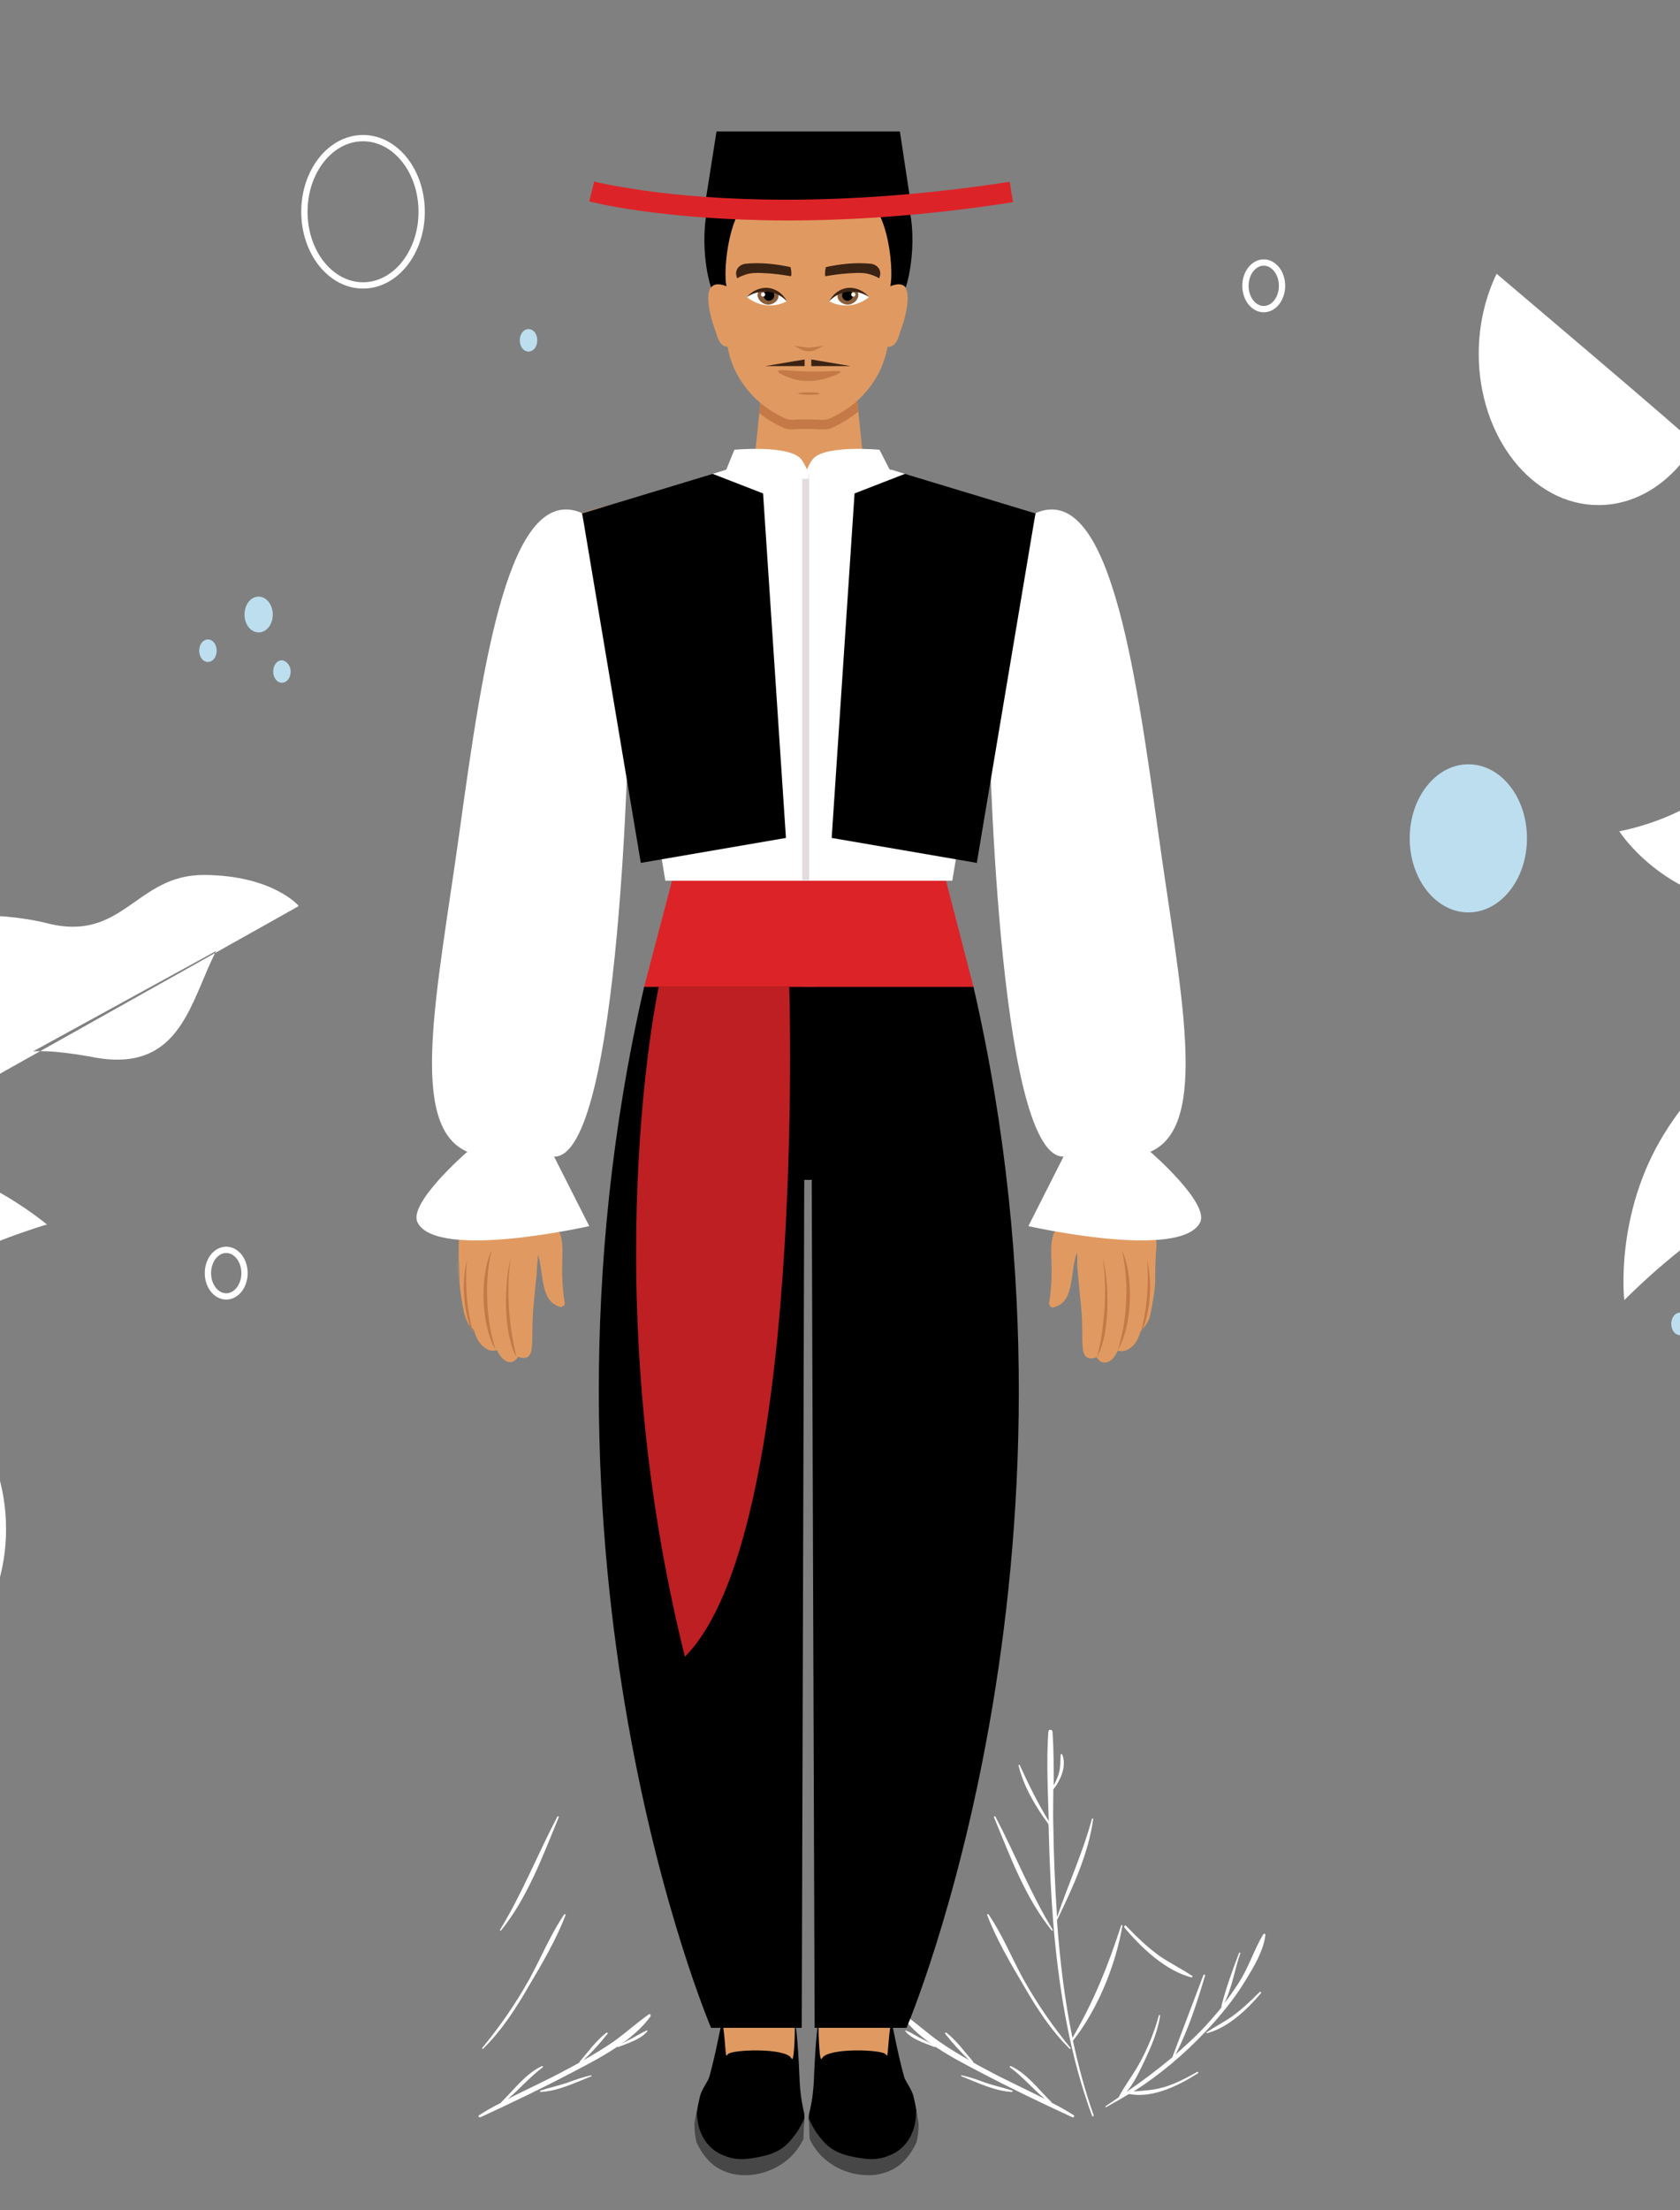 <?xml version="1.0" encoding="utf-8"?>
<!-- Generator: Adobe Illustrator 26.0.1, SVG Export Plug-In . SVG Version: 6.00 Build 0)  -->
<svg version="1.1" id="Layer_1" xmlns="http://www.w3.org/2000/svg" xmlns:xlink="http://www.w3.org/1999/xlink" x="0px" y="0px"
	 viewBox="0 0 404 531.2" style="enable-background:new 0 0 404 531.2;" xml:space="preserve">
<rect x="0" y="0" width="404" height="531.2" fill="#808080" stroke="none"/>
<style type="text/css">
	.st0{fill:#FFFFFF;}
	.st1{fill:#BDDEEF;}
	.st2{fill:none;stroke:#FFFFFF;stroke-width:1.515;stroke-miterlimit:10;}
	.st3{fill:#C098EA;}
	.st4{fill:#4C6580;}
	.st5{fill:#E09A61;}
	.st6{fill:#C47947;}
	.st7{fill:#4D4D4D;}
	.st8{fill:#8A5D3B;}
	.st9{fill:#3B2314;}
	.st10{fill:#DC2428;}
	.st11{fill:#BD1F22;}
	.st12{fill:#E2DCDC;}
	.st13{fill:#474747;}
</style>
<path class="st0" d="M407.6,106.7c-5.3,8.9-13.7,14.7-23.2,14.7c-15.9,0-28.8-16.3-28.8-36.4c0-7,1.6-13.6,4.3-19.2
	C360,65.9,405.2,104.1,407.6,106.7"/>
<path class="st0" d="M-77.6,299.6c4.4-22.4,13.3-53.2,30.2-72.7c4.5-1.5,9.2-2.8,13.9-3.8c16.3-3.6,32.8-4.2,44.8-1.2
	c18.4,4.7,21.3-11.7,37.8-11.6s22.7,7.4,22.7,7.4"/>
<path class="st0" d="M-71.8,298.4c31.1-35.1,66.3-17.5,83.1-4.1c0,0-27,7.8-42.7,21.3c-21.2,16.1-27-5.7-50.3,11.7"/>
<path class="st0" d="M71.8,217.8c-30.3-4.7-15.7,43.6-50.4,36.1c-16.5-2.8-21.3-1.3-30.1,8.6c-29.5,18.7-36.5-17.5-63.2,35.9"/>
<path class="st0" d="M475.4,271.7c0-0.4,0-0.8,0-1.2c-5.7,2.8-11,4.6-15.8,5.3c-3.1,0.5-12.9,1.4-25,6.2
	c-13.9,5.6-24.4,13.6-29.8,17.9c-6.1,4.8-10.9,9.3-14.2,12.6c0,0-2.4-20.6,9.6-40s26-23.3,35.4-34.5c8-9.6,6.5-16.9,12.3-27.6
	c-7.6,4.6-16.4,8.5-26.6,7.5c-21.8-2.1-31.9-18.1-31.9-18.1s15.3-2.7,23.4-11.2s14.8-27,30.5-31.5c0.2-0.1,0.4-0.1,0.6-0.1
	C443.9,156.9,477.3,232,475.4,271.7"/>
<path class="st0" d="M156.1,484.1c-3,2.1-5.7,4.6-8.7,6.7c-2.3,1.6-4.7,3-7.1,4.4c2.1-2,4.1-4.2,5.9-6.5l-0.3-0.2
	c-2.5,1.9-4.4,4.6-6.5,7v0.2c-1,0.6-2,1.1-3.1,1.7c-4.6,2.5-9.5,4.7-14.2,7.1c2.9-2.4,5.3-5.3,8.4-7.6c0.2-0.1,0-0.4-0.2-0.3
	c-3.9,1.8-6.7,5.7-9.7,8.6l-0.1,0.2c-1.8,0.9-3.6,1.9-5.3,3c-0.3,0.2,0,0.6,0.3,0.5c7.6-3.5,15.1-7.1,22.5-11
	c6.3-3.3,14.1-7.3,18.4-13.2C156.6,484.3,156.3,484,156.1,484.1"/>
<path class="st0" d="M135.7,460.1c-3.3,4.8-5.6,10.5-8.4,15.6c-3.3,5.9-7.1,11.4-11.4,16.6l0.2,0.2c4.5-4.4,8-9.8,11.1-15.2
	c3.2-5.4,6.6-11.2,8.8-17C136.1,460.1,135.8,460,135.7,460.1"/>
<path class="st0" d="M134.1,436.5c-4.8,9.1-8.5,18.6-13.9,27.4l0.2,0.2c6.4-7.8,10.2-18.2,14-27.4L134.1,436.5z"/>
<path class="st0" d="M142.2,498.8c-2,0.4-3.9,1.1-5.8,1.8c-2.1,0.7-4.4,1.2-6.5,1.9v0.3c4.1-0.1,8.6-2.3,12.4-3.8L142.2,498.8z"/>
<path class="st0" d="M155.6,488c-1.2,0.5-2.3,1.2-3.4,1.8c-1.2,0.6-2.4,1.2-3.6,1.9c-0.2,0.1-0.1,0.4,0.1,0.3c2.3-0.9,5.5-1.9,7-3.8
	L155.6,488z"/>
<path class="st0" d="M286.8,475c-2.6-1.8-5.4-3.1-8-4.9c-2.9-2.1-5.5-4.6-8-7.2c-0.2-0.3-0.6,0.1-0.4,0.4c4.1,4.9,9.9,10.4,16.2,12
	L286.8,475z"/>
<path class="st0" d="M245.2,424.2c2.1,4.6,4.3,9.1,7,13.5c-0.2-7.1-0.6-14.4-0.1-21.5c0.1-0.6,0.9-0.6,1,0c0.3,4.3,0.3,8.6,0.3,12.9
	c0.5-0.9,0.9-1.8,1.2-2.8c0.5-1.5,0.3-3.1,0.5-4.7h0.3c1.2,2.8-0.3,6.2-2.1,8.5c0,3-0.1,5.9,0,8.8c0.1,7.3,0.4,14.6,0.9,21.9
	c2.7-8,6.2-15.5,8.4-23.7h0.3c-1.1,8.4-5,16.7-8.6,24.2l-0.1,0.1v0.5c0.7,9.4,1.8,18.7,3.7,27.9c5.1-8.7,8.6-17.4,11.7-27
	c0.1-0.2,0.4-0.1,0.3,0.1c-1.6,9.4-5.9,20-11.8,27.5H258c1.3,6.1,2.9,12.1,5,18c0.1,0.3-0.3,0.4-0.4,0.1
	c-5.2-14.1-7.7-28.9-9.1-43.8c-0.7-8.1-1.1-16.3-1.3-24.5c0-0.6,0-1.2-0.1-1.8c-3.1-4.2-6-9.1-7.2-14.2H245.2z"/>
<path class="st0" d="M217.3,484.1c3,2.1,5.7,4.6,8.7,6.7c2.3,1.6,4.7,3,7.1,4.4c-2.1-2-4.1-4.2-5.9-6.5l0.3-0.2
	c2.5,1.9,4.4,4.6,6.5,7v0.2c1,0.6,2,1.1,3.1,1.7c4.6,2.5,9.5,4.7,14.2,7.1c-2.9-2.4-5.3-5.3-8.4-7.6c-0.2-0.1,0-0.4,0.2-0.3
	c3.9,1.8,6.7,5.7,9.7,8.6l0.1,0.2c1.8,0.9,3.6,1.9,5.3,3c0.3,0.2,0,0.6-0.3,0.5c-7.6-3.5-15.1-7.1-22.5-11
	c-6.3-3.3-14.1-7.3-18.4-13.2C216.8,484.3,217.1,484,217.3,484.1"/>
<path class="st0" d="M265.9,506.2c1.1-0.7,2.1-1.4,3.1-2.1l0,0c1.6-3.1,3.8-5.8,5.4-8.9c1.8-3.4,3.3-7.1,4.3-10.9l0.3,0.1
	c-0.6,4-2.2,7.6-3.9,11.2c-1.1,2.3-2.4,5.1-4.2,7.2c3.8-2.6,7.5-5.4,11-8.3c2.5-6.6,5-13.2,7.5-19.8c0.1-0.2,0.5-0.1,0.4,0.1
	c-1.9,6.4-4,13-7.1,19c1.9-1.7,3.8-3.4,5.6-5.2c2-2,3.8-4.1,5.5-6.2l-0.1-0.2c1.1-4.3,2.7-8.7,4.3-12.9l0.3,0.1
	c-1.4,3.9-2,8.4-3.9,12.1c1.2-1.5,2.3-3.1,3.4-4.8c2.5-3.8,3.7-8,6-11.8c0.1-0.2,0.5-0.1,0.5,0.1c-0.4,3.9-2.9,7.9-4.9,11.2
	c-2.7,4.4-6,8.4-9.5,12.1c-5.1,5.4-11,10.4-17.3,14.4c2.3-0.2,4.5-0.3,6.8-0.9c3-0.8,5.8-2.3,8.5-3.8c0.2-0.1,0.4,0.2,0.2,0.3
	c-4.7,3-10.9,6.1-16.6,5c-1.8,1.1-3.6,2.1-5.4,3.1C265.9,506.6,265.7,506.3,265.9,506.2"/>
<path class="st0" d="M237.7,460.1c3.3,4.8,5.6,10.5,8.4,15.6c3.3,5.9,7.1,11.4,11.4,16.6l-0.2,0.2c-4.5-4.4-8-9.8-11.1-15.2
	c-3.2-5.4-6.6-11.2-8.8-17C237.3,460.1,237.6,460,237.7,460.1"/>
<path class="st0" d="M239.3,436.5c4.8,9.1,8.5,18.6,13.9,27.4l-0.2,0.2c-6.4-7.8-10.2-18.2-14-27.4L239.3,436.5z"/>
<path class="st0" d="M231.2,498.8c2,0.4,3.9,1.1,5.8,1.8c2.1,0.7,4.4,1.2,6.5,1.9v0.3c-4.1-0.1-8.6-2.3-12.4-3.8L231.2,498.8z"/>
<path class="st0" d="M217.8,488c1.2,0.5,2.3,1.2,3.4,1.8c1.2,0.6,2.4,1.2,3.6,1.9c0.2,0.1,0.1,0.4-0.1,0.3c-2.3-0.9-5.5-1.9-7-3.8
	L217.8,488z"/>
<path class="st0" d="M290.1,488.5c2.1-1.4,4.3-2.5,6.4-4c2.3-1.7,4.4-3.7,6.4-5.7c0.2-0.2,0.5,0.1,0.3,0.3c-3.3,3.9-7.9,8.3-13,9.6
	L290.1,488.5z"/>
<path class="st1" d="M367.2,201.5c0,9.8-6.3,17.8-14.1,17.8s-14.1-8-14.1-17.8s6.3-17.8,14.1-17.8S367.2,191.6,367.2,201.5"/>
<path class="st1" d="M52.1,156.4c0,1.5-0.9,2.7-2.1,2.7c-1.2,0-2.1-1.2-2.1-2.7s0.9-2.7,2.1-2.7C51.2,153.7,52.1,154.9,52.1,156.4"
	/>
<path class="st1" d="M69.9,161.4c0,1.5-0.9,2.7-2.1,2.7s-2.1-1.2-2.1-2.7s0.9-2.7,2.1-2.7C68.9,158.8,69.9,160,69.9,161.4"/>
<path class="st1" d="M129.2,81.8c0,1.5-0.9,2.7-2.1,2.7c-1.2,0-2.1-1.2-2.1-2.7s0.9-2.7,2.1-2.7C128.3,79.1,129.2,80.3,129.2,81.8"
	/>
<path class="st1" d="M406.1,318.2c0,1.5-0.9,2.7-2.1,2.7s-2.1-1.2-2.1-2.7s0.9-2.7,2.1-2.7S406.1,316.7,406.1,318.2"/>
<path class="st1" d="M413.3,311c0,1.5-0.9,2.7-2.1,2.7s-2.1-1.2-2.1-2.7s0.9-2.7,2.1-2.7S413.3,309.5,413.3,311"/>
<path class="st1" d="M65.6,147.7c0,2.4-1.5,4.3-3.4,4.3s-3.4-1.9-3.4-4.3s1.5-4.3,3.4-4.3S65.6,145.4,65.6,147.7"/>
<ellipse class="st2" cx="54.4" cy="306" rx="4.4" ry="5.6"/>
<ellipse class="st2" cx="303.9" cy="68.7" rx="4.4" ry="5.6"/>
<ellipse class="st2" cx="87.3" cy="50.9" rx="14.1" ry="17.7"/>
<ellipse class="st2" cx="-28.1" cy="367.5" rx="28.8" ry="36.4"/>
<path class="st3" d="M198.2,360.2c0.5,0,1,0,1.4,0l0,0C199.2,360.2,198.7,360.2,198.2,360.2"/>
<path class="st3" d="M196.7,360.2c0.5,0,0.9,0,1.4,0C197.6,360.2,197.2,360.2,196.7,360.2L196.7,360.2z"/>
<polyline class="st4" points="516.5,49 469.3,49 469.3,-11.3 "/>
<g>
	<g>
		<g>
			<path class="st5" d="M110.1,301.5c0,2.1,0,4.3,0.2,6.5C110.3,305.7,110.1,303.5,110.1,301.5z M113.7,319.8
				c-0.1-0.1-0.2-0.2-0.3-0.3c0.1,0.2,0.3,0.5,0.4,0.7C113.8,320,113.8,319.9,113.7,319.8z M127.8,317c0.4-3.4,0.7-7.3,1-11.1
				C128.2,312.6,127.8,315.9,127.8,317z M135.2,314.1c0.1,0,0.2-0.1,0.2-0.2C135.3,314,135.3,314.1,135.2,314.1z M134.6,314.2
				c0.1,0,0.3,0,0.4,0C134.9,314.2,134.7,314.2,134.6,314.2z M110.1,300c0,0.4,0,0.9,0,1.4C110.1,300.9,110.1,300.5,110.1,300
				L110.1,300z"/>
			<path class="st5" d="M230.7,387.3c3.8,11.4,4.8,21.4,3.3,30.8c-3.1,19.6-15,34.1-20,53.2c-0.1,6.4,0.1,11.6,0.3,15.2
				c0.8,12.9,2.5,20.6-1.3,23.1c-1.2,0.8-2.6,0.9-3.9,1c-3.8,0.3-7-1.5-8.6-2.8c-5.2-4.3-4-12.7-3.5-20.6c0.3-4.8,0.5-8.6,1.1-11
				c-2.5-2.5-0.4-4.9,0.8-6.1c8-42.2-1.9-43.6,0.5-63.1c1.2-9.6,6.9-15.7,6.9-25.5c-0.6-7-8.4-20.5-4.4-33.9
				c-5.7-15.5-1.7-31.5-4.3-50.1c-0.8-6-2.3-13.3-3.7-19c-1.3,5.7-2.8,13-3.7,19c-2.6,18.6,1.4,34.6-4.3,50.1
				c4,13.4-3.8,26.9-4.4,33.9c0,9.8,5.7,15.9,6.9,25.5c2.4,19.6-7.5,20.9,0.5,63.1c1.2,1.2,3.2,3.6,0.8,6.1c0.8,3,0.9,6.5,1.2,10.7
				c0.5,5.6,0.8,10.6,0.2,14.4c-1.1,6.9-8.6,13.3-12.9,12.1c-5.4-1.5-5.7-15-5.7-16.2c-0.1-4.9,1-6.5,1.5-13.3
				c0.4-5.3,0.1-9.7-0.1-12.6c-5-19.1-16.9-33.6-20-53.2c-1.5-9.3-0.5-19.4,3.3-30.8c13.1-39.3-18.5-61.9-7.2-110.2l43.9,1.2
				l43.9-1.2C249.3,325.3,217.6,348,230.7,387.3z"/>
			<path class="st5" d="M277.8,308c0,0,0,2.3-1.1,7.6c-0.1,0.7-0.4,1.9-1.4,3.2c-0.4,0.5-0.7,0.8-1,1.1c-0.2,0.6-0.9,3.7-3.6,4.7
				c-0.6,0.2-1.4,0.2-1.9,0c-1,2.3-2.3,3-3.4,2.9c-0.9-0.1-1.5-1-1.7-1.3c-0.6,0.2-1.5,0.5-2.2,0.1c-1.6-0.8-1.1-3.7-1.3-9.3
				c0-1.1-0.4-4.4-1-11.1c-0.3-2.7,0-3.4-0.2-4.8c-1.8,4.5-0.4,11.9-5.6,13.1c-0.6,0.2-1.2-0.4-1.1-1.1c1-6.2,0.4-10,0.5-13.1
				c0-1.3,0.2-2.4,0.6-3.5c5.4-7.9,7.7-12,5.2-18.4c-4.6-11.7-9.5-21.9-10.5-31.3c-1.6-16,2.4-28.2,1.8-32.8c-0.5-3.9-12-15-12-44.4
				c-6.7,17.8-16,40-9.6,67.9c-7.5,7.5-61,7.5-68.5,0c6.4-27.9-3-50.1-9.6-67.9c0,29.4-11.5,40.5-12,44.4
				c-0.6,4.6,3.4,16.7,1.8,32.8c-0.9,9.4-5.9,19.6-10.5,31.3c-2.5,6.4-0.2,10.5,5.2,18.4c1.3,4-0.3,7.9,1.1,16.6c0,0.1,0,0.2,0,0.3
				c0,0.1-0.1,0.2-0.1,0.3c0,0.1-0.1,0.1-0.1,0.1c0,0,0,0-0.1,0c-0.1,0.1-0.1,0.1-0.2,0.2c-0.1,0-0.1,0-0.2,0.1c-0.1,0-0.3,0-0.4,0
				c0,0,0,0,0,0c-0.1,0-0.3-0.1-0.4-0.1c-0.1,0-0.1,0-0.2-0.1c-0.1,0-0.2-0.1-0.3-0.1c0,0-0.1,0-0.1-0.1c0,0,0,0,0,0
				c-3.7-1.8-3-7.9-4.3-12.1c-0.1,1.1-0.2,2.2-0.3,3.4c0,0.1,0,0.3,0,0.4c0,0.1,0,0.3,0,0.4c-0.7,6.7-1,10-1,11.1
				c-0.2,5.6,0.2,8.5-1.3,9.3c-0.7,0.4-1.6,0.1-2.2-0.1c-0.2,0.3-0.7,1.1-1.7,1.3c-1,0.1-2.3-0.6-3.4-2.9c-0.5,0.2-1.3,0.2-1.9,0
				c-2.3-0.9-3.2-3.3-3.5-4.4c-0.1-0.2-0.1-0.3-0.1-0.4c-0.1-0.1-0.2-0.2-0.3-0.3c0,0,0,0,0,0c-0.2-0.2-0.4-0.4-0.7-0.7
				c-0.9-1.2-1.2-2.5-1.4-3.2c-1.1-5.3-1.1-7.6-1.1-7.6v0c0-2.3-0.2-4.4-0.2-6.5v-0.1c0-0.5,0-0.9,0-1.4c0.1-4.4,0.5-8.4,0.5-10.8
				c1.3-3.6,3.7-6.5,5.6-10.4c-9.3-42.5,3.7-55.9,5-64.9c2.2-15-7.6-29.6,3.5-49.8c-3.5-18.4,1.3-31.8,10.2-38.5
				c1-1,9.6-4.1,15.3-4.7c9.7-0.8,21.1-5,26.5-9.4l17.4,3.7l16.8-4.3c5.5,4.4,17.4,9.2,27.1,10c5.7,0.6,14.2,3.7,15.3,4.7
				c8.8,6.7,13.6,20.1,10.2,38.5c11.1,20.2,1.3,34.8,3.5,49.8c1.3,9.1,14.3,22.4,5,64.9c1.9,3.9,4.3,6.8,5.6,10.4
				c0.1,1.9,0.2,5.9,0.3,10.8C277.8,302.5,277.8,305.2,277.8,308z"/>
			<g>
				<path class="st6" d="M164.9,121.8c4.6-3.8,18.6-2.6,23.9,1.1L164.9,121.8z"/>
				<path class="st6" d="M223.2,121.8c-4.6-3.8-18.6-2.6-23.9,1.1L223.2,121.8z"/>
				<path class="st6" d="M274.9,319.2c1.8-4.6,2.2-11.3,0.9-16.5c0.3,2.9,0.3,6.4-0.1,10.4c-0.3,2.6-0.8,4.9-1.3,7L274.9,319.2z"/>
				<path class="st6" d="M268.8,324.5c3.5-5.8,3.9-17.7,1-24c0.7,3.1,1.3,7.4,1,12.5C270.6,317.7,269.7,321.6,268.8,324.5z"/>
				<path class="st6" d="M263.8,326.2c3.2-5.6,3-17.7,1.4-23.8c0.6,4.2,0.8,9.5,0.1,15.5C265,320.9,264.5,323.7,263.8,326.2z"/>
				<path class="st6" d="M113.2,319.2c-1.8-4.6-2.2-11.3-0.9-16.5c-0.3,2.9-0.3,6.4,0.1,10.4c0.3,2.6,0.8,4.9,1.3,7L113.2,319.2z"/>
				<path class="st6" d="M119.2,324.5c-3.5-5.8-3.9-17.7-1-24c-0.7,3.1-1.3,7.4-1,12.5C117.4,317.7,118.3,321.6,119.2,324.5z"/>
				<path class="st6" d="M124.2,326.2c-3.2-5.6-3-17.7-1.4-23.8c-0.6,4.2-0.8,9.5-0.1,15.5C123.1,320.9,123.6,323.7,124.2,326.2z"/>
			</g>
			<path class="st7" d="M238.5,279.4c-2-12.6-4.4-30.4-10.5-43.5c-13,1.5-54.8,1.5-67.8,0c-6.1,13.1-8.6,30.9-10.5,43.5
				c14,1.3,31.3,0.9,44.4,0.9C207.2,280.3,224.5,280.7,238.5,279.4z"/>
			<g>
				<g>
					<polygon class="st5" points="208.4,118.4 180.7,118.4 180.9,115.9 181.4,111 181.4,110.9 182.6,99.3 183.5,90.4 205.6,90.4 
						206.4,98.9 207.6,110.5 207.7,111 208.2,116.1 					"/>
					<path class="st6" d="M206.4,98.9c-2.3,1.9-4.7,3.2-6.5,4c-0.5,0.2-1,0.3-1.6,0.3c-1.3,0-2.6-0.1-4-0.1c-1.4,0-2.8,0-4.1,0.1
						c-0.5,0-1.1-0.1-1.6-0.3c-1.7-0.7-3.8-1.9-6-3.6l0.9-8.9h22.1L206.4,98.9z"/>
				</g>
				<g>
					<path class="st5" d="M214,68.8c6.5-2.9,4,6.9,2.7,10.3c-0.5,1.3-1,4.6-3.4,4.2L214,68.8z"/>
					<path class="st5" d="M174.6,68.8c-6.5-2.9-4,6.9-2.7,10.3c0.5,1.3,1,4.6,3.4,4.2L174.6,68.8z"/>
				</g>
				<path class="st5" d="M214.2,70.4c-0.3,3.9-0.4,7.9-0.5,11.3c-0.2,1.7-0.7,4.3-2,7.2c-0.5,1-1.7,3.4-4.1,6
					c-2.8,3-5.9,4.7-8.1,5.7c-0.5,0.2-1,0.3-1.6,0.3c-1.2,0-2.5-0.1-3.7-0.1c-1.3,0-2.5,0-3.7,0.1c-0.5,0-1.1-0.1-1.6-0.3
					c-2.2-1-5.3-2.7-8.1-5.7c-2.4-2.6-3.6-5-4.1-6c-1.3-2.9-1.8-5.5-2-7.2c-0.1-3.4-0.2-7.3-0.5-11.3c-1.5-7,0.8-16,3.3-20.3
					c2.3-3,10.5-1.1,16.6-1.1c6.1,0,14.3-1.9,16.6,1.1C213.4,54.4,215.7,63.4,214.2,70.4z"/>
				<g>
					<path class="st0" d="M189.2,72.4c-0.7,0.4-2.3,1.1-4.4,1c-2.7-0.1-4.6-1.5-5.2-2c0.9-0.9,2-1.5,3.1-1.7
						c1.1-0.3,2.3-0.3,3.4,0.1c0.3,0.1,0.5,0.2,0.7,0.3C188.2,70.8,189,71.9,189.2,72.4z"/>
					<path class="st8" d="M187.2,71.3c-0.1,1.2-1.6,2.1-2.8,1.9c-1.3-0.2-2.4-1.4-2.2-2.6c0.1-0.4,0.3-0.7,0.6-1
						c1.1-0.3,2.3-0.3,3.4,0.1c0.3,0.1,0.5,0.2,0.7,0.3C187.1,70.5,187.3,70.9,187.2,71.3z"/>
					<path d="M183.6,71c0,0.7,0.6,1.3,1.3,1.3c0.7,0,1.3-0.6,1.3-1.3c0-0.7-0.6-1.3-1.3-1.3C184.2,69.7,183.6,70.3,183.6,71z"/>
					<path class="st0" d="M183,70.8c0,0.3,0.2,0.5,0.5,0.5s0.5-0.2,0.5-0.5c0-0.3-0.2-0.5-0.5-0.5S183,70.5,183,70.8z"/>
					<path class="st9" d="M190.1,64.2c-3.2-0.7-7.1-1.2-10.9-0.8c-0.7,0.1-1.8,0.6-2.1,1.7c-0.2,0.7,0,1.4,0.2,1.8
						c0.4-0.3,1.1-0.6,2-0.9c1.2-0.4,2.4-0.5,5.4-0.3c1.4,0.1,3.3,0.3,5.5,0.7c0.1-0.2,0.1-0.4,0.1-0.7
						C190.3,65.1,190.2,64.6,190.1,64.2z"/>
					<path class="st9" d="M189.2,72.4c-0.4-0.4-2-2.1-4.8-2.3c-2.5-0.2-4.3,1-4.8,1.3c0.1-0.1,2-2.5,5.2-2.2
						C187.8,69.6,189.2,72.2,189.2,72.4z"/>
				</g>
				<g>
					<path class="st0" d="M199.4,72.4c0.7,0.4,2.3,1.1,4.4,1c2.7-0.1,4.6-1.5,5.2-2c-0.9-0.9-2-1.5-3.1-1.7
						c-1.1-0.3-2.3-0.3-3.4,0.1c-0.3,0.1-0.5,0.2-0.7,0.3C200.4,70.8,199.7,71.9,199.4,72.4z"/>
					<path class="st8" d="M201.4,71.3c0.1,1.2,1.6,2.1,2.8,1.9c1.3-0.2,2.4-1.4,2.2-2.6c-0.1-0.4-0.3-0.7-0.6-1
						c-1.1-0.3-2.3-0.3-3.4,0.1c-0.3,0.1-0.5,0.2-0.7,0.3C201.5,70.5,201.4,70.9,201.4,71.3z"/>
					<path d="M205.1,71c0,0.7-0.6,1.3-1.3,1.3c-0.7,0-1.3-0.6-1.3-1.3c0-0.7,0.6-1.3,1.3-1.3C204.5,69.7,205.1,70.3,205.1,71z"/>
					<path class="st0" d="M205.7,70.8c0,0.3-0.2,0.5-0.5,0.5c-0.3,0-0.5-0.2-0.5-0.5c0-0.3,0.2-0.5,0.5-0.5
						C205.5,70.3,205.7,70.5,205.7,70.8z"/>
					<path class="st9" d="M198.6,64.2c3.2-0.7,7.1-1.2,10.9-0.8c0.7,0.1,1.8,0.6,2.1,1.7c0.2,0.7,0,1.4-0.2,1.8
						c-0.4-0.3-1.1-0.6-2-0.9c-1.2-0.4-2.4-0.5-5.4-0.3c-1.4,0.1-3.3,0.3-5.5,0.7c-0.1-0.2-0.1-0.4-0.1-0.7
						C198.4,65.1,198.5,64.6,198.6,64.2z"/>
					<path class="st9" d="M199.4,72.4c0.4-0.4,2-2.1,4.8-2.3c2.5-0.2,4.3,1,4.8,1.3c-0.1-0.1-2-2.5-5.2-2.2
						C200.8,69.6,199.5,72.2,199.4,72.4z"/>
				</g>
				<path d="M215.6,44.1c-2.5-4-12.1-8.4-21.2-8.4c-9.2,0-18.8,4.4-21.2,8.4c-5.2,5.2-4.2,19.1-2.2,25c0,0,0.8-1.5,3.7-0.3
					c-0.8-3.7,0.4-15,4-19.3c3.8-1.2,8.8-0.4,15.7-0.1c6.9-0.3,11.9-1,15.7,0.1c3.7,4.3,4.8,15.6,4,19.3c2.9-1.2,3.7,0.3,3.7,0.3
					C219.8,63.2,220.8,49.3,215.6,44.1z"/>
				<g>
					<g>
						<path class="st6" d="M198.1,83.1l-1.8,0.9c-1.1,0.6-2.5,0.6-3.6,0l-1.8-0.9l3.1,0.4c0.4,0.1,0.8,0.1,1.1,0L198.1,83.1z"/>
					</g>
				</g>
				<g>
					<path class="st6" d="M199.4,90.7c-1.4,0.5-5.4,1.7-9.8,0c-0.8-0.3-2.6-1.1-2.5-1.5c0.1-0.5,2.7,0,7.3,0.1
						c4.8,0.1,7.6-0.4,7.7,0.1C202.2,89.8,199.7,90.6,199.4,90.7z"/>
				</g>
				<g>
					<path class="st6" d="M197.1,94.6c0,0.2-1.1,0.3-2.6,0.3c-1.4,0-2.6-0.2-2.6-0.3c0-0.2,1.1-0.3,2.6-0.3
						C196,94.3,197.1,94.4,197.1,94.6z"/>
				</g>
			</g>
		</g>
		<g>
			<polygon class="st9" points="195.1,86.4 195.1,88 204.6,88 			"/>
			<path class="st9" d="M193.5,86.4V88c-1.7,0-3.4,0-5.1,0c-1.5,0-2.9,0-4.4,0c0,0,4.7-0.8,4.7-0.8
				C188.7,87.2,193.4,86.4,193.5,86.4z"/>
		</g>
		<g>
			<g>
				<path d="M193.3,507.5c-0.7-3-0.9-5.4-1-7.1c0,0-0.3-8.5-0.9-13.2c0,0,0-0.2-0.1-0.2c-0.2,0-0.2,7.8-0.8,7.9
					c-0.1,0-0.2-0.2-0.2-0.2c-1.4-2.6-14.8-2.1-15.3-0.9c0,0-0.3,0.3-0.3,0.3c-0.3,0-0.5-7.6-1.1-7.6c-0.1,0-0.1,0.1-0.1,0.2
					c-0.4,0.9-1.1,5.8-2.9,12.4c-0.3,1.2-1.9,3-2.3,4.9c-0.3,1.3-0.7,3-0.8,4.4c-0.3,4,2,7.5,3.3,8.9c3.5,3.8,11.4,4.1,18.8-0.6
					c1.7-1,2.9-2.7,3.4-4.7c0,0,0,0,0,0C193.4,510.2,193.6,508.8,193.3,507.5z"/>
			</g>
			<path d="M234.1,237.2c-6.6-7-38.5,0-38.5,0h-2.2c0,0-31.9-7-38.5,0C123.1,375.4,171,487.4,171,487.4h21.8l0.6-203.8h1.8
				l0.7,203.8H218C218,487.4,265.9,375.4,234.1,237.2z"/>
			<g>
				<polygon class="st10" points="234.1,237.2 154.9,237.2 161.6,211.7 227.5,211.7 				"/>
				<path class="st11" d="M164.7,398.2c-22-88.3-6.3-161-6.3-161h31.4C189.8,237.2,193.9,368.9,164.7,398.2z"/>
			</g>
			<g>
				<polygon points="219.1,49.4 169.5,49.4 172.3,31.6 216.4,31.6 				"/>
				<g>
					<path class="st10" d="M141.7,48.4l1.2-4.8c0,0,0.2,0.1,0.7,0.2l0,0c0.5,0.1,1.3,0.3,2.3,0.5l0,0c2,0.4,5,0.9,8.9,1.5l0,0
						c7.9,1.1,19.5,2.2,34.3,2.2l0,0c14.8,0,32.9-1.1,53.7-4.3l0,0l0.8,4.9c-21.1,3.3-39.4,4.4-54.5,4.4l0,0
						C159,52.9,141.9,48.5,141.7,48.4L141.7,48.4z"/>
				</g>
			</g>
			<g>
				<path class="st0" d="M133.3,278c-3.9,3.6-17.6,2.9-21-1.2c-14.3-6.3-7.2-38-1.8-76.9c5.6-40.4,11.9-84.1,29.4-76.6l11.3,49.1
					C151.2,172.4,149.4,278,133.3,278z"/>
				<path class="st0" d="M141.7,294.7c0,0-36.7,8.3-41.3-0.9c-2.3-4.6,11.9-16.9,11.9-16.9l21,1.2L141.7,294.7z"/>
				<g>
					<path class="st0" d="M192.5,110.2c-3.1-3.3-15.9-2.1-15.9-2.1l-2,4.9l20,0.9C194.5,113.9,193.4,111.1,192.5,110.2z"/>
					<path class="st0" d="M195.6,110.2c3.1-3.3,15.9-2.1,15.9-2.1l2.6,5.1l-20.5,0.8C193.6,113.9,194.7,111.1,195.6,110.2z"/>
				</g>
				<polygon class="st0" points="160,211.7 194.5,211.7 194.5,113.8 174.6,112.9 171.4,113.9 150.6,155.5 				"/>
				<path class="st0" d="M255.7,278c3.9,3.6,17.6,2.9,21-1.2c14.3-6.3,7.2-38,1.8-76.9c-5.6-40.4-11.9-84.1-29.4-76.6l-11.3,49.1
					C237.8,172.4,239.6,278,255.7,278z"/>
				<path class="st0" d="M247.3,294.7c0,0,36.7,8.3,41.3-0.9c2.3-4.6-11.9-16.9-11.9-16.9l-21,1.2L247.3,294.7z"/>
				<polygon class="st0" points="229,211.7 194.5,211.7 194.5,113.8 214.4,112.9 217.6,113.9 238.4,155.5 				"/>
				<rect x="192.9" y="115.1" class="st12" width="1.7" height="96.5"/>
			</g>
			<g>
				<polygon points="183.5,118.6 189,201.4 154.1,207.4 140,123.4 171.4,113.9 				"/>
				<polygon points="205.5,118.6 200,201.4 234.9,207.4 249,123.4 217.6,113.9 				"/>
			</g>
		</g>
	</g>
	<path class="st13" d="M167.6,507.2c0,1-0.1,5.4,3,8.6c1.6,1.7,3.5,2.3,4.3,2.6c2.7,0.9,4.8,0.5,6.8,0.2c2.1-0.4,5-0.9,7.4-3.1
		c1.3-1.2,2.2-2.6,2.6-3.1c0.8-1.3,1.4-2.4,1.7-3.3c-0.1,1.7-0.1,3.4-0.2,5c-0.7,1.5-2,3.6-4.2,5.3c-4.8,3.8-12.4,4.9-17.5,0.9
		c-1-0.8-2.7-2.5-4-5.4c-0.3-1.1-0.5-2.6-0.5-4.5C167.2,509,167.4,508,167.6,507.2z"/>
	<g>
		<path d="M194.7,507.5c0.7-3,0.9-5.4,1-7.1c0,0,0.3-8.5,0.9-13.2c0,0,0-0.2,0.1-0.2c0.2,0,0.2,7.8,0.8,7.9c0.1,0,0.2-0.2,0.2-0.2
			c1.4-2.6,14.8-2.1,15.3-0.9c0,0,0.3,0.3,0.3,0.3c0.3,0,0.5-7.6,1.1-7.6c0.1,0,0.1,0.1,0.1,0.2c0.4,0.9,1.1,5.8,2.9,12.4
			c0.3,1.2,1.9,3,2.3,4.9c0.3,1.3,0.7,3,0.8,4.4c0.3,4-2,7.5-3.3,8.9c-3.5,3.8-11.4,4.1-18.8-0.6c-1.7-1-2.9-2.7-3.4-4.7
			c0,0,0,0,0,0C194.5,510.2,194.3,508.8,194.7,507.5z"/>
	</g>
	<path class="st13" d="M220.3,507.2c0,1,0.1,5.4-3,8.6c-1.6,1.7-3.5,2.3-4.3,2.6c-2.7,0.9-4.8,0.5-6.8,0.2c-2.1-0.4-5-0.9-7.4-3.1
		c-1.3-1.2-2.2-2.6-2.6-3.1c-0.8-1.3-1.4-2.4-1.7-3.3c0.1,1.7,0.1,3.4,0.2,5c0.7,1.5,2,3.6,4.2,5.3c4.8,3.8,12.4,4.9,17.5,0.9
		c1-0.8,2.7-2.5,4-5.4c0.3-1.1,0.5-2.6,0.5-4.5C220.7,509,220.5,508,220.3,507.2z"/>
</g>
</svg>
